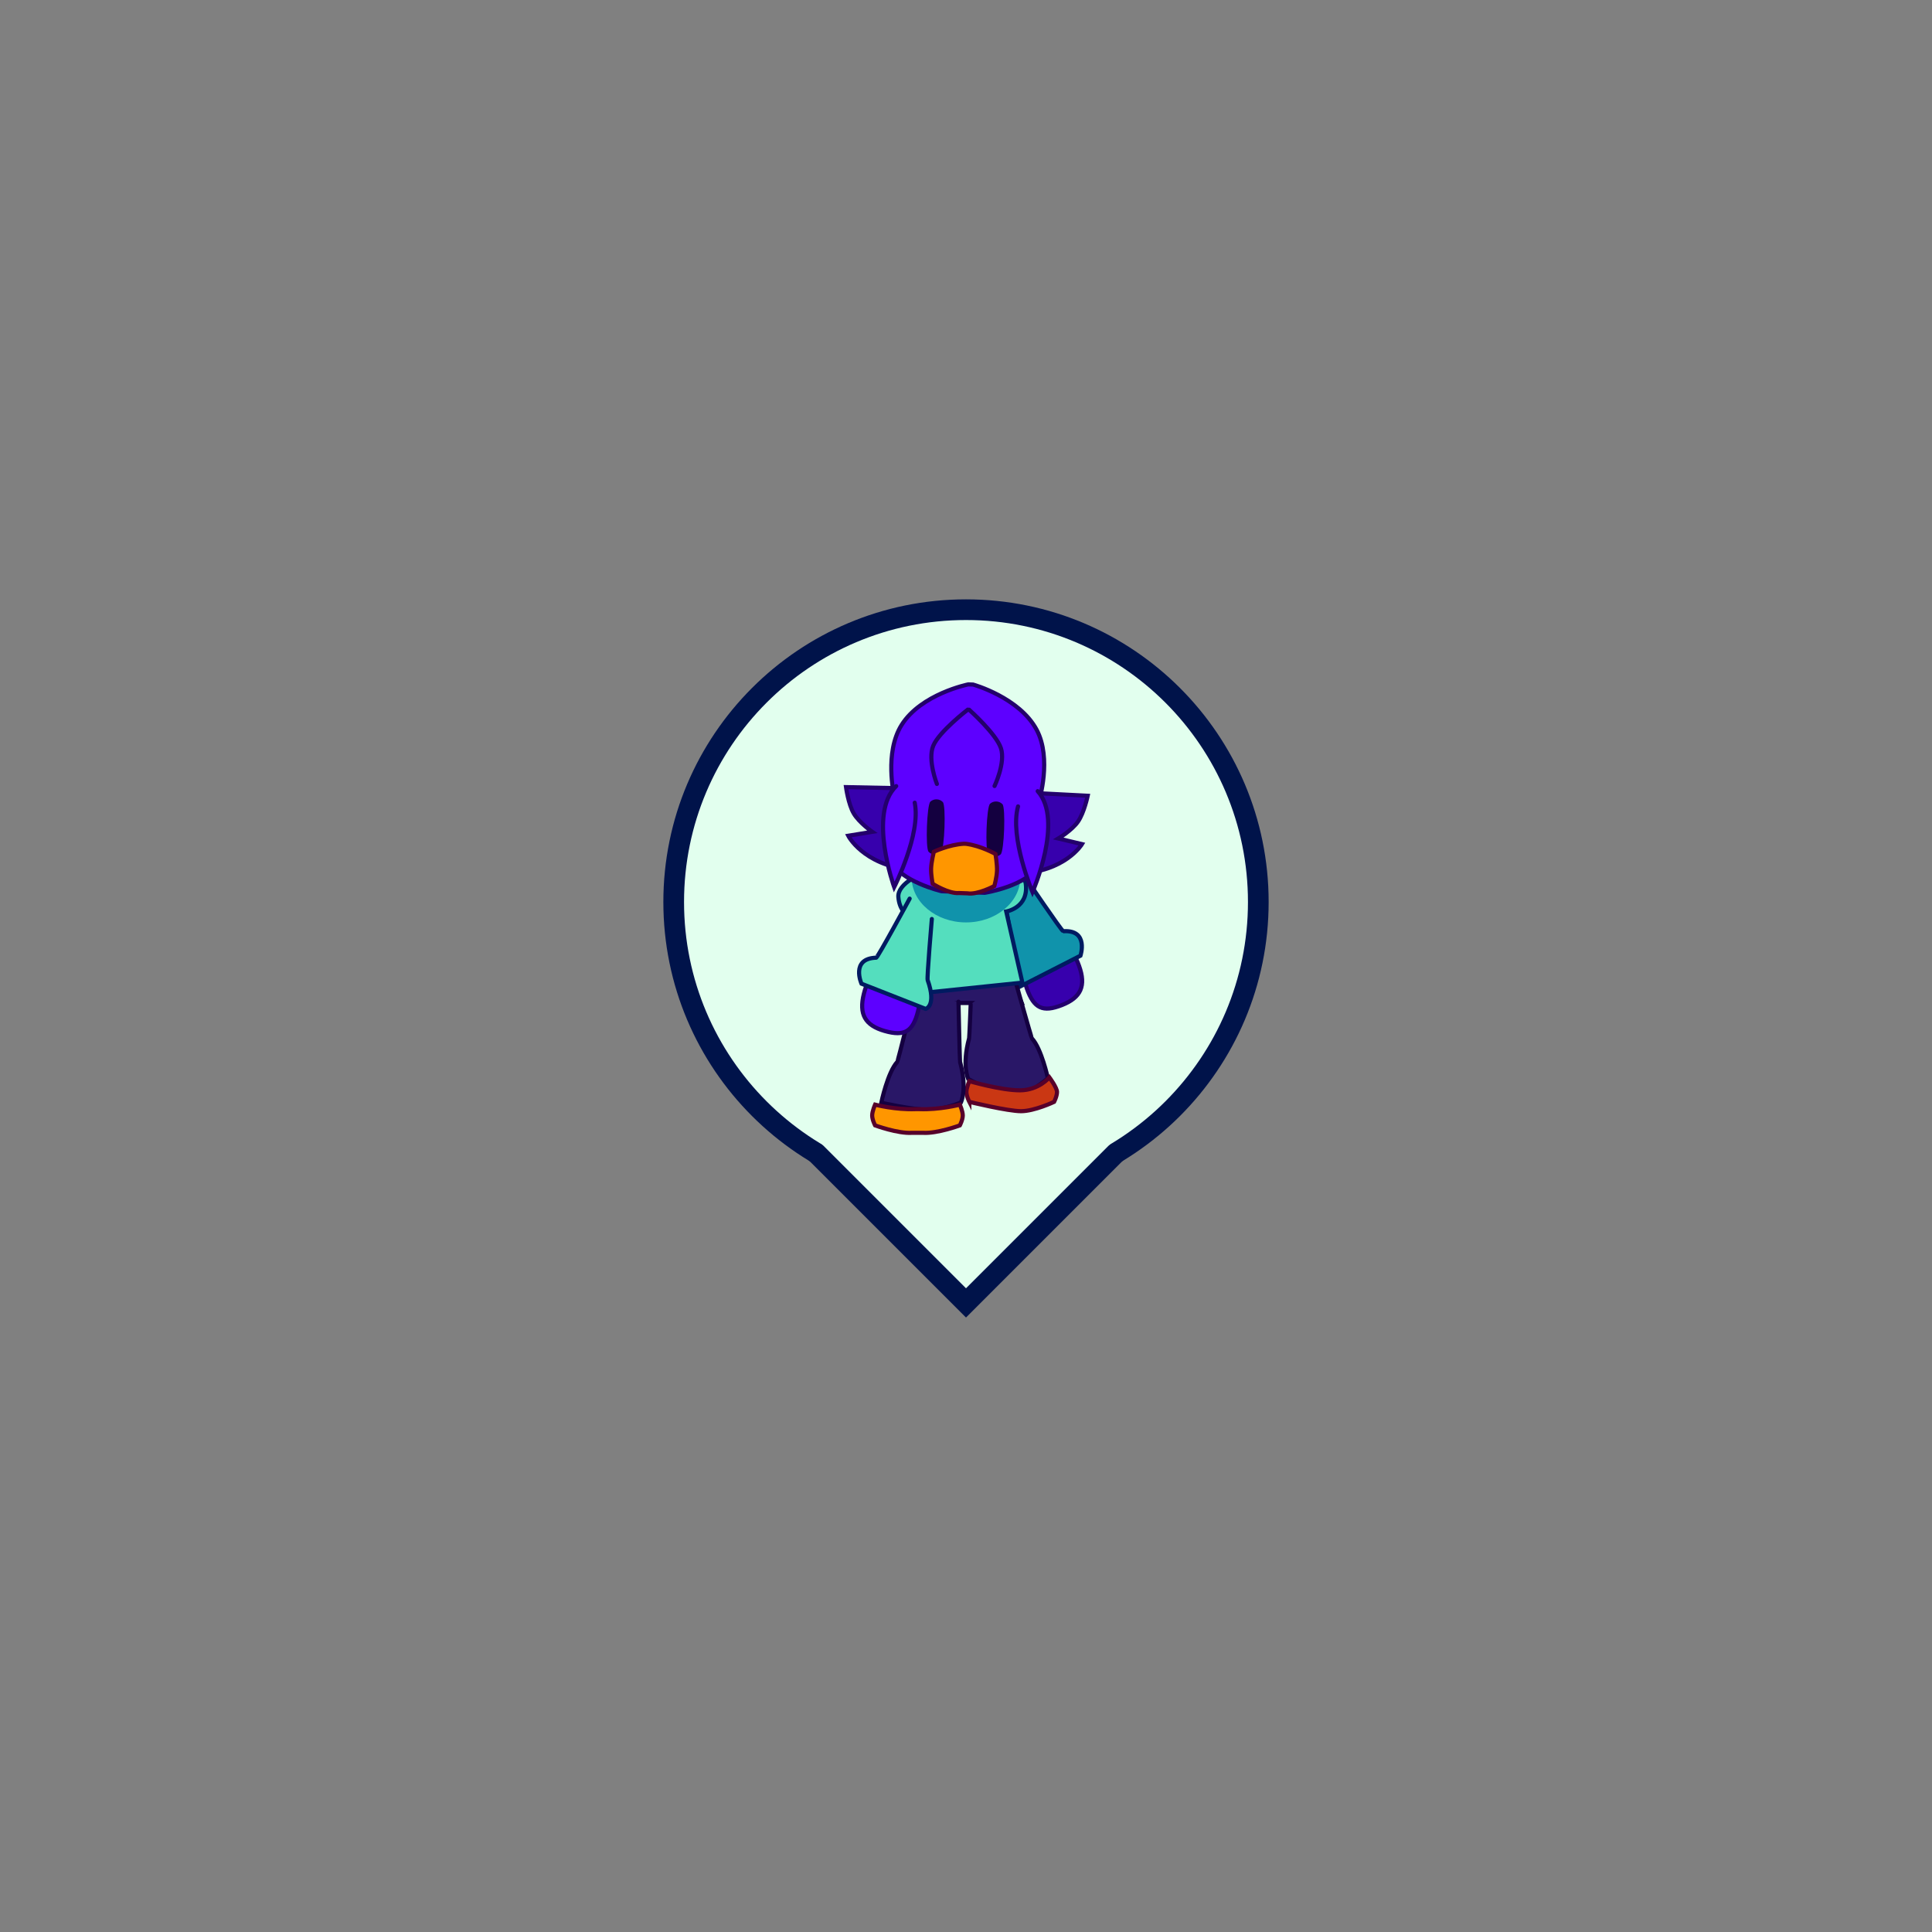 <svg version="1.1" xmlns="http://www.w3.org/2000/svg" xmlns:xlink="http://www.w3.org/1999/xlink" width="93.4" height="93.4" viewBox="0,0,93.4,93.4"><rect x="0" y="0" width="93.4" height="93.4" fill="#808080" stroke="none"/><g transform="translate(-193.3,-133.3)"><g data-paper-data="{&quot;isPaintingLayer&quot;:true}" fill-rule="nonzero" stroke-linejoin="miter" stroke-miterlimit="10" stroke-dasharray="" stroke-dashoffset="0" style="mix-blend-mode: normal"><g data-paper-data="{&quot;index&quot;:null}" fill="#e2ffee" stroke="#00134a" stroke-width="2" stroke-linecap="butt"><path d="M226.369,176.906c0,-7.528 6.103,-13.631 13.631,-13.631c7.528,0 13.631,6.103 13.631,13.631c0,7.528 -6.103,13.631 -13.631,13.631c-7.528,0 -13.631,-6.103 -13.631,-13.631z"/><path d="M240,195.58l-7.573,-7.573l7.573,-7.573l7.573,7.573z"/></g><g data-paper-data="{&quot;index&quot;:null}" fill="#e2ffee" stroke="none" stroke-width="0" stroke-linecap="butt"><path d="M226.369,176.906c0,-7.528 6.103,-13.631 13.631,-13.631c7.528,0 13.631,6.103 13.631,13.631c0,7.528 -6.103,13.631 -13.631,13.631c-7.528,0 -13.631,-6.103 -13.631,-13.631z"/><path d="M240,195.58l-7.573,-7.573l7.573,-7.573l7.573,7.573z"/></g><g data-paper-data="{&quot;index&quot;:null}" stroke-width="0.2"><path d="M242.944,181.095c-0.345,-0.959 -0.096,-1.527 0.829,-1.891c0.925,-0.364 1.349,-0.165 1.694,0.794c0.345,0.959 0.096,1.527 -0.829,1.891c-0.925,0.364 -1.349,0.165 -1.694,-0.793z" data-paper-data="{&quot;index&quot;:null}" fill="#3700ad" stroke="#23006c" stroke-linecap="butt"/><path d="M242.814,175.636c0,0 1.816,2.687 1.888,2.683c1.25,-0.082 0.832,1.182 0.832,1.182l-2.969,1.516c0,0 -0.55,-0.084 -0.231,-1.377c0.029,-0.117 -0.491,-2.919 -0.491,-2.919" data-paper-data="{&quot;index&quot;:null}" fill="#1093ab" stroke="#001a61" stroke-linecap="round"/></g><path d="M237.501,181.787v-1.654h4.51l0.682,1.654z" data-paper-data="{&quot;index&quot;:null}" fill="#291767" stroke="#140040" stroke-width="0.2" stroke-linecap="butt"/><g data-paper-data="{&quot;index&quot;:null}" stroke-width="0.2" stroke-linecap="round"><path d="M242.252,180.241c0,0 0.901,3.223 0.937,3.262c0.463,0.502 0.769,1.923 0.769,1.923c0,0 -0.924,0.848 -1.677,0.841c-0.772,-0.006 -2.17,-0.803 -2.17,-0.803c0,0 -0.32,-0.632 0.038,-1.962c0.016,-0.059 0.077,-1.643 0.077,-1.643" data-paper-data="{&quot;index&quot;:null}" fill="#291767" stroke="#140040"/><path d="M240.161,186.568c0,0 -0.141,-0.273 -0.141,-0.479c0,-0.206 0.141,-0.523 0.141,-0.523c0,0 1.521,0.444 2.44,0.444c0.919,0 1.43,-0.626 1.43,-0.626c0,0 0.369,0.499 0.369,0.705c0,0.206 -0.141,0.479 -0.141,0.479c0,0 -0.949,0.451 -1.596,0.451c-0.647,0 -2.502,-0.451 -2.502,-0.451z" data-paper-data="{&quot;index&quot;:null}" fill="#ca3713" stroke="#57002a"/></g><g data-paper-data="{&quot;index&quot;:null}" stroke-width="0.2" stroke-linecap="round"><path d="M239.636,181.724c0,0 0.061,2.857 0.077,2.916c0.359,1.33 0.038,1.962 0.038,1.962c0,0 -0.806,0.342 -1.579,0.348c-0.753,0.006 -2.267,-0.341 -2.267,-0.341c0,0 0.306,-1.466 0.769,-1.969c0.036,-0.039 0.846,-3.308 0.846,-3.308" fill="#291767" stroke="#140040"/><path d="M237.383,188.065c-0.685,0.043 -1.778,-0.36 -1.778,-0.36c0,0 -0.141,-0.273 -0.141,-0.479c0,-0.206 0.141,-0.523 0.141,-0.523c0,0 0.987,0.259 1.976,0.216h0.146c0.989,0.043 1.976,-0.216 1.976,-0.216c0,0 0.141,0.317 0.141,0.523c0,0.206 -0.141,0.479 -0.141,0.479c0,0 -1.092,0.403 -1.778,0.36z" data-paper-data="{&quot;index&quot;:null}" fill="#ff9600" stroke="#57002a"/></g><path d="M241.482,175.133c0,0 1.323,0.228 1.408,0.898c0.146,1.159 -0.945,1.335 -0.945,1.335l0.781,3.438l-4.858,0.503l0.06,-3.525c0,0 -1.103,0.051 -1.198,-1.113c-0.055,-0.673 1.194,-1.168 1.194,-1.168" data-paper-data="{&quot;index&quot;:null}" fill="#54debe" stroke="#001a61" stroke-width="0.2" stroke-linecap="round"/><path d="M242.63,175.703c0,1.209 -1.177,2.19 -2.63,2.19c-1.452,0 -2.63,-0.98 -2.63,-2.19c0,-1.209 1.177,-2.19 2.63,-2.19c1.452,0 2.63,0.98 2.63,2.19z" data-paper-data="{&quot;index&quot;:null}" fill="#1093ab" stroke="none" stroke-width="0" stroke-linecap="butt"/><g data-paper-data="{&quot;index&quot;:null}" stroke-width="0.2"><path d="M236.073,183.143c-0.956,-0.272 -1.259,-0.813 -1.01,-1.801c0.25,-0.988 0.652,-1.227 1.608,-0.956c0.956,0.272 1.259,0.813 1.01,1.801c-0.25,0.988 -0.652,1.227 -1.608,0.956z" fill="#5d00ff" stroke="#23006c" stroke-linecap="butt"/><path d="M238.348,177.728c0,0 -0.243,2.839 -0.202,2.953c0.444,1.255 -0.096,1.393 -0.096,1.393l-3.103,-1.219c0,0 -0.54,-1.217 0.712,-1.257c0.073,-0.002 1.617,-2.855 1.617,-2.855" fill="#54debe" stroke="#001a61" stroke-linecap="round"/></g><g data-paper-data="{&quot;index&quot;:null}"><path d="M237.288,175.349c-2.278,-0.256 -2.981,-1.646 -2.981,-1.646l1.161,-0.189c0,0 -0.632,-0.441 -0.894,-0.888c-0.263,-0.447 -0.375,-1.274 -0.375,-1.274l2.461,0.05" fill="#3700ad" stroke="#23006c" stroke-width="0.2" stroke-linecap="round"/><path d="M243.425,171.643l2.459,0.127c0,0 -0.172,0.817 -0.466,1.244c-0.294,0.427 -0.955,0.822 -0.955,0.822l1.145,0.272c0,0 -0.802,1.336 -3.092,1.429" data-paper-data="{&quot;index&quot;:null}" fill="#3700ad" stroke="#23006c" stroke-width="0.2" stroke-linecap="round"/><path d="M240.342,166.394c0,0 2.242,0.62 3.076,2.192c0.74,1.395 0.118,3.406 0.118,3.406c0,0 0.562,2.094 -0.009,3.122c-0.571,1.028 -2.62,1.347 -2.62,1.347l-2.081,-0.075c0,0 -2.021,-0.465 -2.517,-1.531c-0.496,-1.066 0.214,-3.114 0.214,-3.114c0,0 -0.477,-2.05 0.361,-3.389c0.944,-1.508 3.225,-1.966 3.225,-1.966z" fill="#5d00ff" stroke="#23006c" stroke-width="0.2" stroke-linecap="round"/><path d="M238.593,171.199c0,0 -0.459,-1.167 -0.176,-1.847c0.282,-0.681 1.664,-1.742 1.664,-1.742l0.072,0.003c0,0 1.303,1.157 1.535,1.856c0.233,0.699 -0.308,1.83 -0.308,1.83" data-paper-data="{&quot;index&quot;:null}" fill="none" stroke="#23006c" stroke-width="0.2" stroke-linecap="round"/><path d="M238.279,172.053c0.172,-0.154 0.441,-0.145 0.601,0.022c0.16,0.166 0.085,2.271 -0.087,2.426c-0.172,0.154 -0.441,0.145 -0.601,-0.022c-0.16,-0.166 -0.085,-2.271 0.087,-2.426z" fill="#140040" stroke="none" stroke-width="0" stroke-linecap="butt"/><path d="M241.162,172.156c0.172,-0.154 0.441,-0.145 0.601,0.022c0.16,0.166 0.085,2.271 -0.087,2.426c-0.172,0.154 -0.441,0.145 -0.601,-0.022c-0.16,-0.166 -0.085,-2.271 0.087,-2.426z" fill="#140040" stroke="none" stroke-width="0" stroke-linecap="butt"/><path d="M239.668,176.472c-0.501,0.049 -1.279,-0.446 -1.279,-0.446c0,0 -0.088,-0.425 -0.076,-0.744c0.011,-0.319 0.132,-0.805 0.132,-0.805c0,0 0.731,-0.347 1.453,-0.387l0.106,0.004c0.717,0.091 1.421,0.49 1.421,0.49c0,0 0.085,0.493 0.074,0.812c-0.011,0.319 -0.129,0.737 -0.129,0.737c0,0 -0.811,0.438 -1.307,0.353z" data-paper-data="{&quot;index&quot;:null}" fill="#ff9600" stroke="#57002a" stroke-width="0.2" stroke-linecap="round"/><path d="M243.466,171.548c1.277,1.416 -0.252,4.879 -0.252,4.879c0,0 -1.116,-2.634 -0.698,-4.143" fill="#5d00ff" stroke="#23006c" stroke-width="0.2" stroke-linecap="round"/><path d="M237.521,172.105c0.309,1.535 -0.993,4.082 -0.993,4.082c0,0 -1.277,-3.563 0.098,-4.884" data-paper-data="{&quot;index&quot;:null}" fill="#5d00ff" stroke="#23006c" stroke-width="0.2" stroke-linecap="round"/></g><path d="M193.3,226.7v-93.4h93.4v93.4z" fill="none" stroke="none" stroke-width="0" stroke-linecap="butt"/></g></g></svg>